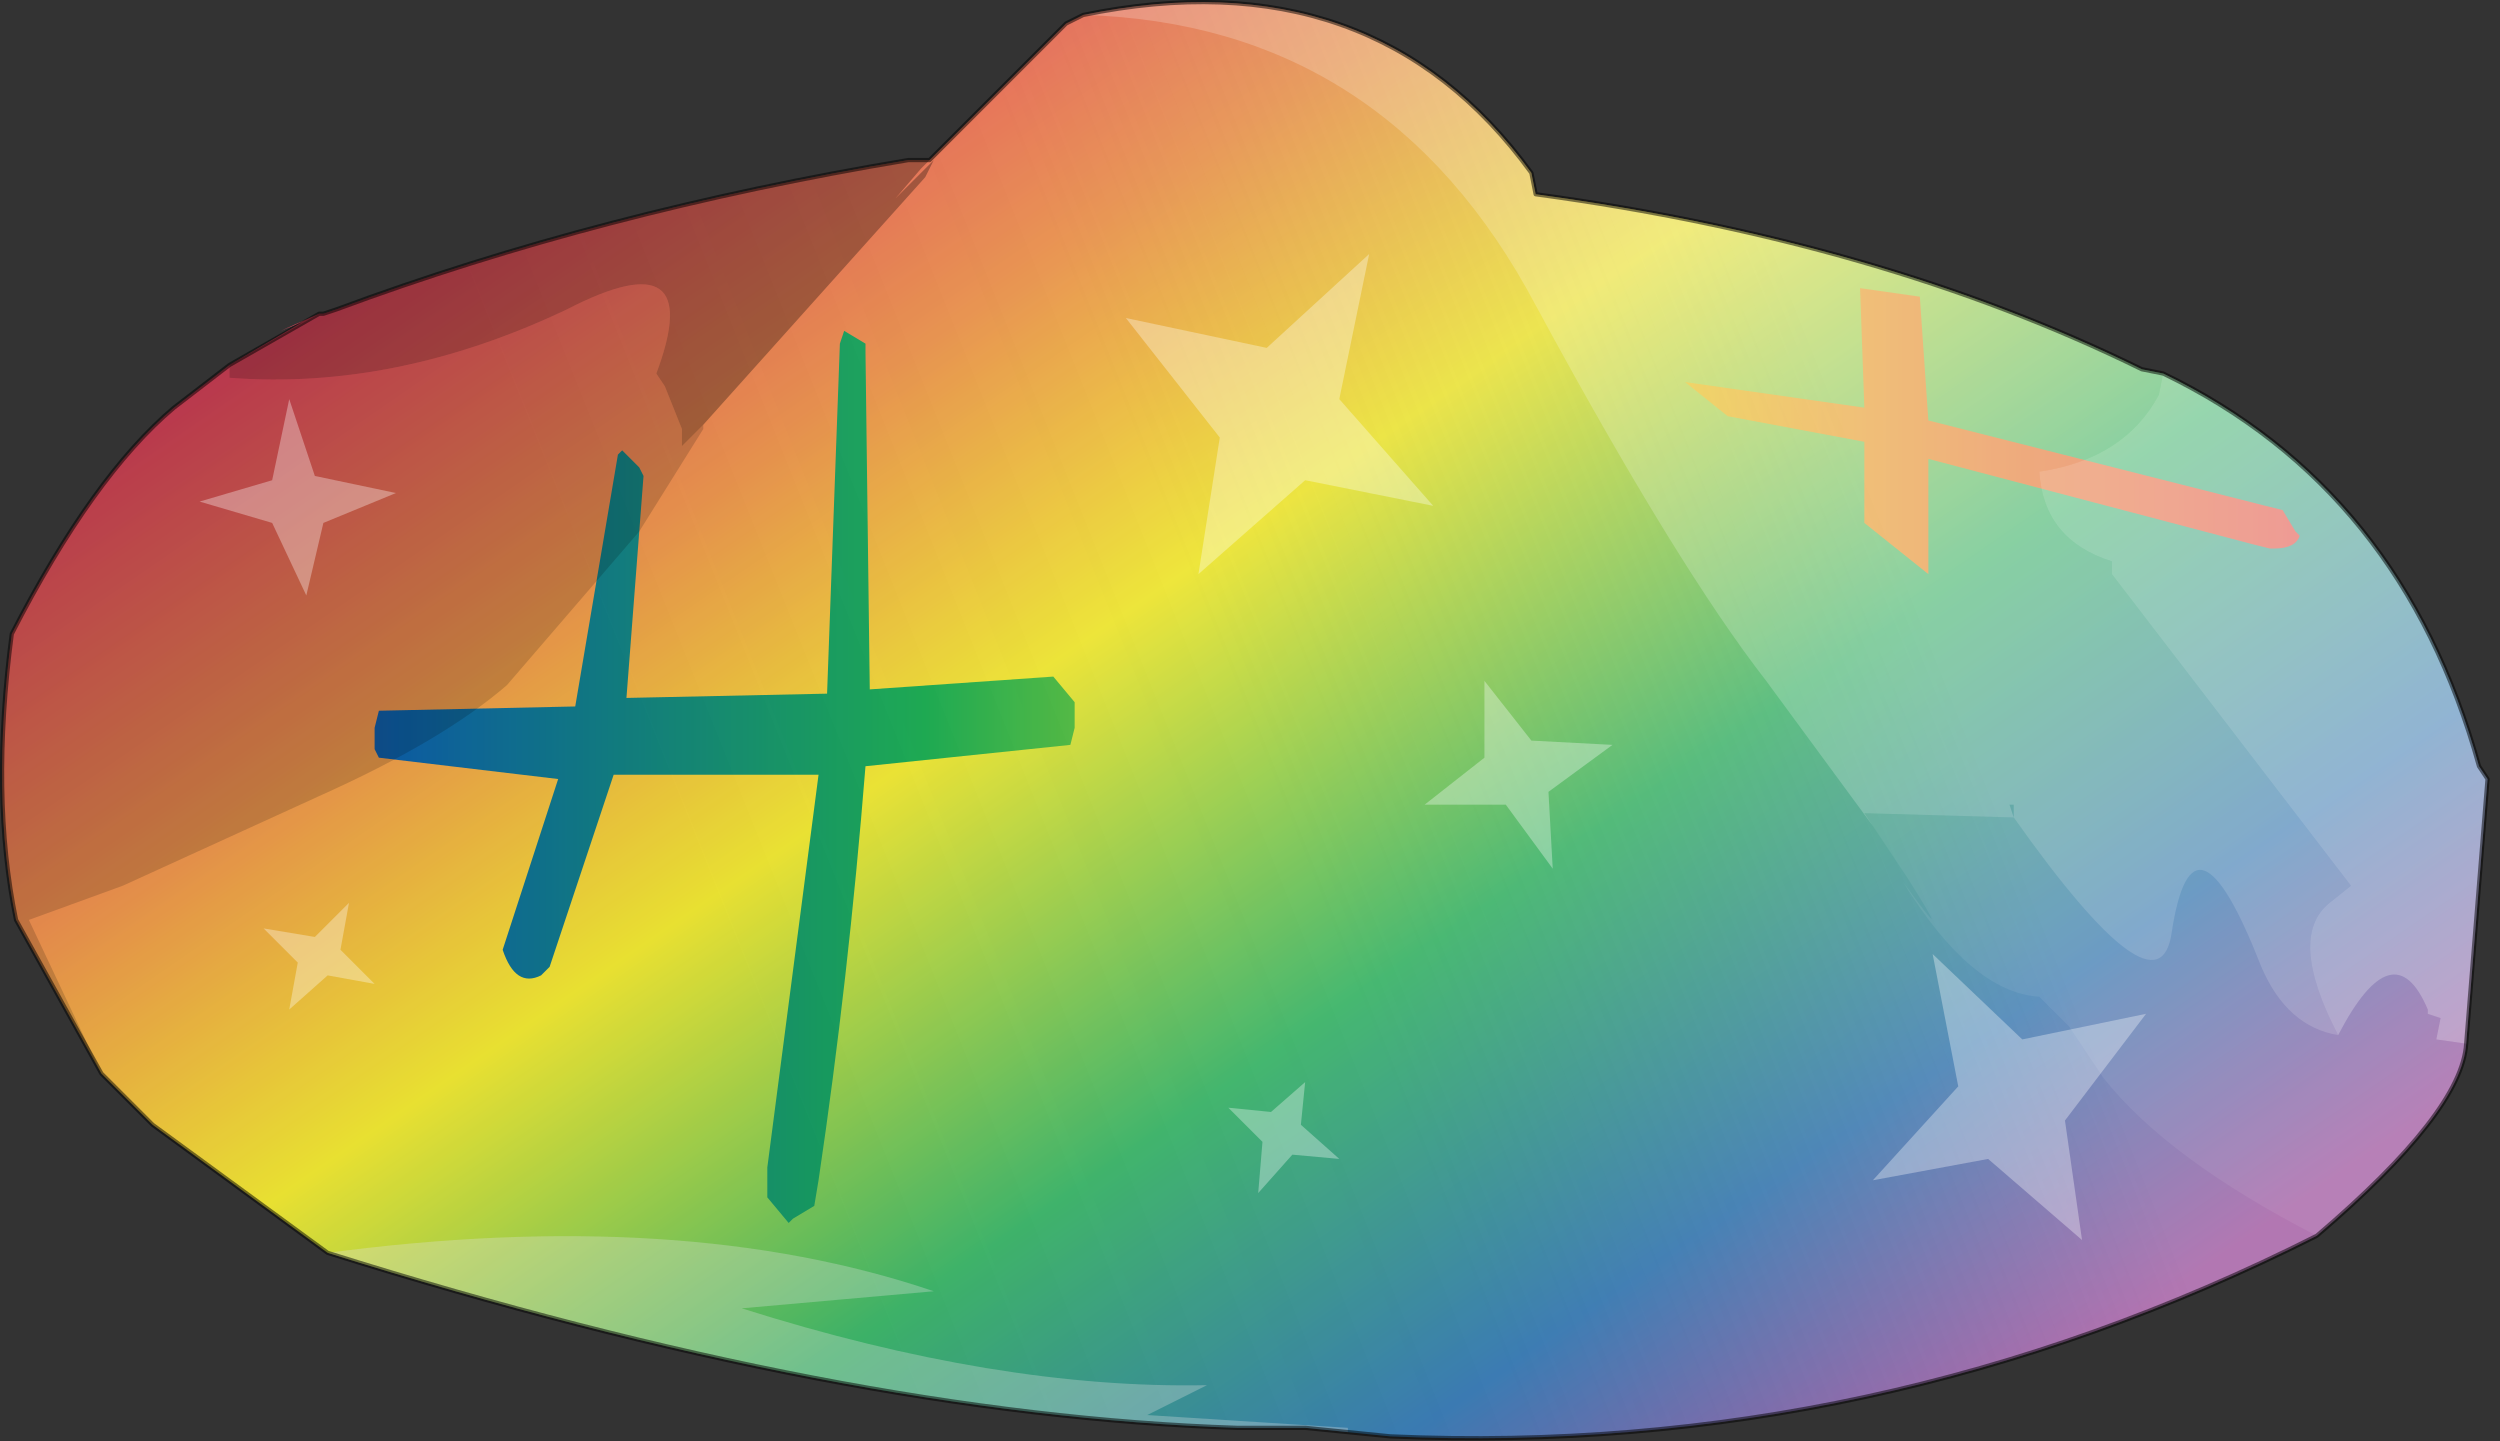 <?xml version="1.0" encoding="UTF-8" standalone="no"?>
<!DOCTYPE svg PUBLIC "-//W3C//DTD SVG 1.1//EN" "http://www.w3.org/Graphics/SVG/1.1/DTD/svg11.dtd">
<svg width="100%" height="100%" viewBox="0 0 229 132" version="1.1" xmlns="http://www.w3.org/2000/svg" xmlns:xlink="http://www.w3.org/1999/xlink" xml:space="preserve" xmlns:serif="http://www.serif.com/" style="fill-rule:evenodd;clip-rule:evenodd;stroke-linecap:round;stroke-linejoin:round;">
    <rect x="0" y="0" width="229" height="132" fill="#333333" stroke="none"/>
    <g transform="matrix(1,0,0,1,-10.941,-9.004)">
        <g transform="matrix(7.82,0,0,7.82,-75.955,-62.743)">
            <g id="sprite0" transform="matrix(1,0,0,1,25.7,17.55)">
                <g id="dantgouledroite">
                    <g id="shape0">
                        <path d="M10.5,-4.05L10.75,-4C12.617,-3.1 13.85,-1.567 14.45,0.6L14.55,0.75L14.3,3.85C14.267,4.383 13.683,5.133 12.55,6.1C9.117,7.833 5.5,8.617 1.7,8.45L0.7,8.35L-0.1,8.35C-3.167,8.25 -6.717,7.567 -10.75,6.3L-12.8,4.8L-13.4,4.2L-14.4,2.4C-14.6,1.433 -14.617,0.317 -14.45,-0.95C-13.817,-2.183 -13.183,-3.067 -12.55,-3.6L-11.9,-4.1L-11.05,-4.6L-11.3,-4.5L-10.85,-4.7L-10.8,-4.7L-10.65,-4.75C-8.583,-5.517 -6.35,-6.1 -3.95,-6.5L-3.7,-6.5L-2.1,-8.1L-1.9,-8.2C0.367,-8.667 2.117,-8.05 3.35,-6.35L3.4,-6.1C6.1,-5.733 8.467,-5.05 10.5,-4.05" style="fill:url(#_Linear1);"/>
                    </g>
                </g>
                <g id="dantgouledroitekanji" transform="matrix(1,0,0,1,1.05,0.45)">
                    <g id="shape1">
                        <path d="M4.1,-4.35L6.2,-4.05L6.15,-5.45L6.85,-5.35L6.95,-3.9L10.9,-2.9L11.1,-2.85L11.25,-2.6L11.3,-2.55C11.267,-2.45 11.167,-2.4 11,-2.4L10.95,-2.4L10.75,-2.45L6.95,-3.45L6.95,-2.1L6.2,-2.7L6.2,-3.65L4.6,-3.95L4.1,-4.35M-11.25,-0.3L-11.2,-0.5L-8.9,-0.55L-8.4,-3.5L-8.35,-3.55L-8.15,-3.35L-8.1,-3.25L-8.3,-0.65L-5.95,-0.7L-5.8,-4.8L-5.75,-4.95L-5.5,-4.8L-5.5,-4.7L-5.45,-0.75L-3.3,-0.9L-3.05,-0.6L-3.05,-0.3L-3.1,-0.1L-5.5,0.15C-5.633,1.817 -5.817,3.433 -6.05,5L-6.1,5.3L-6.35,5.45L-6.4,5.5L-6.65,5.2L-6.65,4.85L-6.05,0.25L-8.45,0.25L-9.2,2.5L-9.3,2.6C-9.5,2.7 -9.65,2.6 -9.75,2.3L-9.1,0.3L-11.2,0.05L-11.25,-0.05L-11.25,-0.3" style="fill:url(#_Linear2);"/>
                    </g>
                </g>
                <g id="sprite3" transform="matrix(1,0,0,1,0,0.05)">
                    <g id="shape2">
                        <path d="M10.75,-4.05C12.617,-3.15 13.85,-1.617 14.45,0.55L14.55,0.7L14.3,3.8C14.267,4.333 13.683,5.083 12.55,6.05C9.117,7.783 5.5,8.567 1.7,8.4L0.7,8.3L-0.1,8.3C-3.167,8.2 -6.717,7.517 -10.75,6.25L-12.8,4.75L-13.4,4.15L-14.4,2.35C-14.6,1.383 -14.617,0.267 -14.45,-1C-13.817,-2.233 -13.183,-3.117 -12.55,-3.65L-11.9,-4.15L-11.05,-4.65L-11.3,-4.55L-10.85,-4.75L-10.8,-4.75L-10.65,-4.8C-8.583,-5.567 -6.35,-6.15 -3.95,-6.55L-3.7,-6.55L-2.1,-8.15L-1.9,-8.25C0.367,-8.717 2.117,-8.1 3.35,-6.4L3.4,-6.15C6.1,-5.783 8.467,-5.1 10.5,-4.1L10.75,-4.05" style="fill:url(#_Linear3);"/>
                    </g>
                </g>
                <g id="shape3">
                    <path d="M7.35,1.3L6.1,-0.4C5.4,-1.3 4.5,-2.767 3.4,-4.8C2.233,-7 0.467,-8.133 -1.9,-8.2C0.367,-8.667 2.117,-8.05 3.35,-6.35L3.4,-6.1C6.1,-5.733 8.467,-5.05 10.5,-4.05L10.75,-4L10.7,-3.75C10.433,-3.25 9.967,-2.95 9.3,-2.85C9.333,-2.317 9.617,-1.967 10.15,-1.8L10.15,-1.65L12.95,2L12.7,2.2C12.367,2.467 12.4,2.983 12.8,3.75C12.4,3.683 12.1,3.417 11.9,2.95C11.367,1.583 11.017,1.45 10.85,2.55C10.75,3.25 10.133,2.8 9,1.2L7.25,1.15L7.35,1.3M9,1.2L9,1.05L8.95,1.05L9,1.2" style="fill:#fff;fill-opacity:0.2;"/>
                    <path d="M10.75,-4C12.617,-3.1 13.85,-1.567 14.45,0.6L14.55,0.75L14.3,3.85L13.95,3.8L14,3.55L13.85,3.5L13.85,3.45C13.583,2.817 13.233,2.917 12.8,3.75C12.4,2.983 12.367,2.467 12.7,2.2L12.95,2L10.15,-1.65L10.15,-1.8C9.617,-1.967 9.333,-2.317 9.3,-2.85C9.967,-2.95 10.433,-3.25 10.7,-3.75L10.75,-4" style="fill:#fff;fill-opacity:0.3;"/>
                    <path d="M14.3,3.85C14.267,4.383 13.683,5.133 12.55,6.1C11.383,5.5 10.55,4.883 10.05,4.25L9.65,3.65L9.3,3.3C8.767,3.267 8.233,2.817 7.7,1.95C8.133,2.55 8.15,2.533 7.75,1.9L7.25,1.15L9,1.2C10.133,2.8 10.75,3.25 10.85,2.55C11.017,1.45 11.367,1.583 11.9,2.95C12.1,3.417 12.4,3.683 12.8,3.75C13.233,2.917 13.583,2.817 13.85,3.45L13.85,3.5L14,3.55L13.95,3.8L14.3,3.85" style="fill:#fff;fill-opacity:0.07;"/>
                    <path d="M1.2,8.35L1.2,8.4L0.7,8.35L-0.1,8.35C-3.167,8.25 -6.717,7.567 -10.75,6.3C-7.983,5.933 -5.617,6.083 -3.65,6.75L-5.9,6.95C-3.9,7.583 -2.083,7.883 -0.45,7.85L-1.15,8.2L1.2,8.35" style="fill:#e4e4e4;fill-opacity:0.31;"/>
                    <path d="M-6.35,-3.4L-6.35,-3.35L-7.1,-2.15L-8.65,-0.35C-9.15,0.083 -9.883,0.517 -10.85,0.95L-13.15,2L-14.25,2.4L-13.4,4.2L-14.4,2.4C-14.6,1.433 -14.617,0.317 -14.45,-0.95C-13.817,-2.183 -13.183,-3.067 -12.55,-3.6L-11.9,-4.1L-11.9,-3.95C-10.6,-3.85 -9.283,-4.117 -7.95,-4.75C-6.85,-5.317 -6.5,-5.067 -6.9,-4L-6.8,-3.85L-6.6,-3.35L-6.6,-3.15L-6.35,-3.4" style="fill-opacity:0.16;"/>
                    <path d="M-11.9,-4.1L-10.85,-4.7L-10.8,-4.7L-10.65,-4.75C-8.583,-5.517 -6.35,-6.1 -3.95,-6.5L-3.7,-6.5L-3.8,-6.4L-4.1,-6.05L-3.65,-6.5L-3.75,-6.3L-6.35,-3.4L-6.6,-3.15L-6.6,-3.35L-6.8,-3.85L-6.9,-4C-6.5,-5.067 -6.85,-5.317 -7.95,-4.75C-9.283,-4.117 -10.6,-3.85 -11.9,-3.95L-11.9,-4.1" style="fill-opacity:0.3;"/>
                    <path d="M10.75,-4C12.617,-3.1 13.85,-1.567 14.45,0.6L14.55,0.75L14.3,3.85C14.267,4.383 13.683,5.133 12.55,6.1C9.117,7.833 5.5,8.617 1.7,8.45L0.7,8.35L-0.1,8.35C-3.167,8.25 -6.717,7.567 -10.75,6.3L-12.8,4.8L-13.4,4.2L-14.4,2.4C-14.6,1.433 -14.617,0.317 -14.45,-0.95C-13.817,-2.183 -13.183,-3.067 -12.55,-3.6L-11.9,-4.1L-10.85,-4.7L-10.8,-4.7L-10.65,-4.75C-8.583,-5.517 -6.35,-6.1 -3.95,-6.5L-3.7,-6.5L-2.1,-8.1L-1.9,-8.2C0.367,-8.667 2.117,-8.05 3.35,-6.35L3.4,-6.1C6.1,-5.733 8.467,-5.05 10.5,-4.05L10.75,-4Z" style="fill:none;fill-rule:nonzero;stroke:#000;stroke-opacity:0.5;stroke-width:0.05px;"/>
                </g>
            </g>
            <g id="shape4">
                <path d="M29.25,18.45L29.3,19.35L28.75,18.6L27.8,18.6L28.5,18.05L28.5,17.15L29.05,17.85L30,17.9L29.25,18.45M26.4,14.8L25.15,15.9L25.4,14.3L24.3,12.9L25.95,13.25L27.15,12.15L26.8,13.85L27.9,15.1L26.4,14.8M14.3,15.3L13.45,15.05L14.3,14.8L14.5,13.85L14.8,14.75L15.75,14.95L14.9,15.3L14.7,16.15L14.3,15.3M34.05,21.9L33.75,20.35L34.8,21.35L36.25,21.05L35.3,22.3L35.5,23.7L34.4,22.75L33.05,23L34.05,21.9M26.35,22.35L26.8,22.75L26.25,22.7L25.85,23.15L25.9,22.55L25.5,22.15L26,22.2L26.4,21.85L26.35,22.35M14.8,20.15L15.2,19.75L15.1,20.3L15.5,20.7L14.95,20.6L14.5,21L14.6,20.45L14.2,20.05L14.8,20.15" style="fill:#fff;fill-opacity:0.33;"/>
            </g>
        </g>
    </g>
    <defs>
        <linearGradient id="_Linear1" x1="0" y1="0" x2="1" y2="0" gradientUnits="userSpaceOnUse" gradientTransform="matrix(12.288,18.186,-18.186,12.288,-5.473,-8.541)"><stop offset="0" style="stop-color:#ef405b;stop-opacity:1"/><stop offset="0.2" style="stop-color:#f79547;stop-opacity:1"/><stop offset="0.38" style="stop-color:#fdf32b;stop-opacity:1"/><stop offset="0.62" style="stop-color:#37bd69;stop-opacity:1"/><stop offset="0.83" style="stop-color:#2b76b7;stop-opacity:1"/><stop offset="1" style="stop-color:#a34ba3;stop-opacity:1"/></linearGradient>
        <linearGradient id="_Linear2" x1="0" y1="0" x2="1" y2="0" gradientUnits="userSpaceOnUse" gradientTransform="matrix(-29.819,0.492,-0.492,-29.819,13.659,1.215)"><stop offset="0" style="stop-color:#ed1a3b;stop-opacity:1"/><stop offset="0.2" style="stop-color:#f78022;stop-opacity:1"/><stop offset="0.38" style="stop-color:#fef200;stop-opacity:1"/><stop offset="0.62" style="stop-color:#0fb14c;stop-opacity:1"/><stop offset="0.83" style="stop-color:#005baa;stop-opacity:1"/><stop offset="1" style="stop-color:#922791;stop-opacity:1"/></linearGradient>
        <linearGradient id="_Linear3" x1="0" y1="0" x2="1" y2="0" gradientUnits="userSpaceOnUse" gradientTransform="matrix(14.746,-6.062,6.062,14.746,-20.942,-29.616)"><stop offset="0" style="stop-color:#5b5b5b;stop-opacity:0.13"/><stop offset="0.07" style="stop-color:#5b5b5b;stop-opacity:0.13"/><stop offset="0.51" style="stop-color:#9a9a9a;stop-opacity:0.15"/><stop offset="1" style="stop-color:#d0d0d0;stop-opacity:0.33"/></linearGradient>
    </defs>
</svg>
